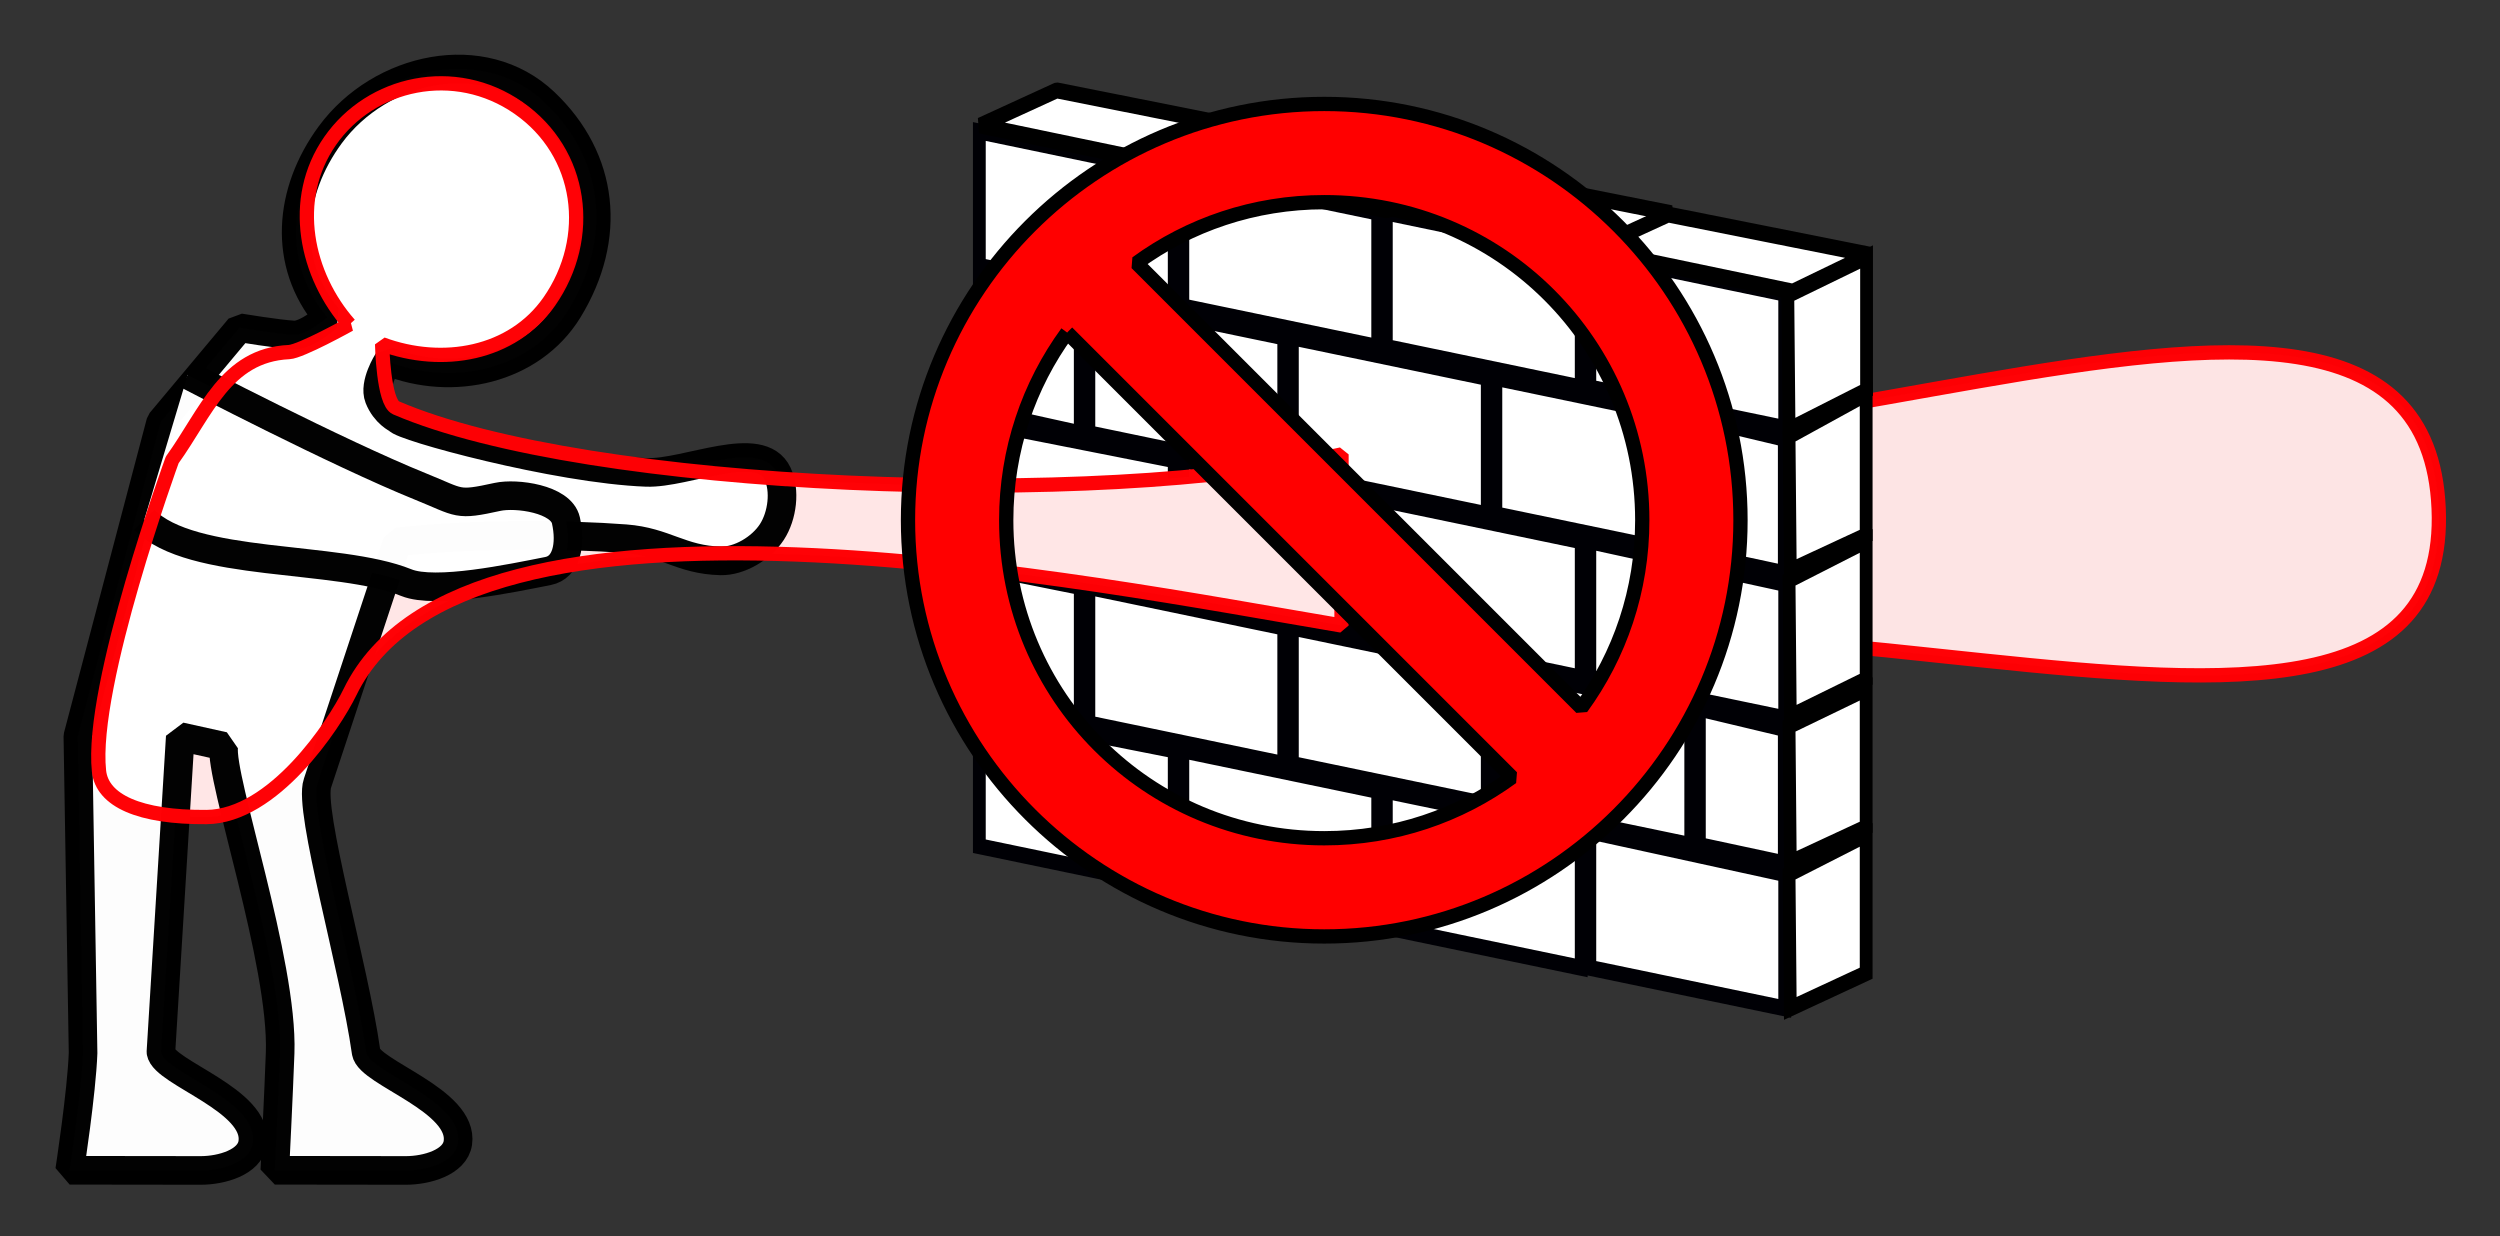 <?xml version="1.0" encoding="UTF-8" standalone="no"?>
<!-- Created with Inkscape (http://www.inkscape.org/) -->

<svg
   xmlns:dc="http://purl.org/dc/elements/1.1/"
   xmlns:cc="http://creativecommons.org/ns#"
   xmlns:rdf="http://www.w3.org/1999/02/22-rdf-syntax-ns#"
   xmlns:svg="http://www.w3.org/2000/svg"
   xmlns="http://www.w3.org/2000/svg"
   xmlns:sodipodi="http://sodipodi.sourceforge.net/DTD/sodipodi-0.dtd"
   xmlns:inkscape="http://www.inkscape.org/namespaces/inkscape"
   width="231.552mm"
   height="114.516mm"
   viewBox="0 0 231.552 114.516"
   version="1.1"
   id="svg8"
   inkscape:version="0.92.0 r15299"
   sodipodi:docname="essence_wall.svg"
   inkscape:export-filename="C:\Users\rantenesse\odrive\Google Drive Gamedev\GUTS+ System\injury-chart.png"
   inkscape:export-xdpi="90"
   inkscape:export-ydpi="90">
  <rect x="0" y="0" width="231.552" height="114.516" fill="#333333" stroke="none"/>
  <defs
     id="defs2" />
  <sodipodi:namedview
     id="base"
     pagecolor="#ffffff"
     bordercolor="#666666"
     borderopacity="1.0"
     inkscape:pageopacity="0.0"
     inkscape:pageshadow="2"
     inkscape:zoom="0.7"
     inkscape:cx="396.44911"
     inkscape:cy="307.95438"
     inkscape:document-units="mm"
     inkscape:current-layer="layer2"
     showgrid="false"
     inkscape:snap-global="false"
     inkscape:window-width="1207"
     inkscape:window-height="810"
     inkscape:window-x="635"
     inkscape:window-y="192"
     inkscape:window-maximized="0"
     fit-margin-top="5"
     fit-margin-left="5"
     fit-margin-right="5"
     fit-margin-bottom="5" />
  <g
     inkscape:groupmode="layer"
     id="layer2"
     inkscape:label="Essence"
     style="display:inline"
     transform="translate(-31.607,-3.453)">
    <path
       transform="translate(-54.272,-77.396)"
       sodipodi:nodetypes="cccc"
       inkscape:connector-curvature="0"
       id="path5551"
       d="m 207.396,149.252 c 25.037,-26.417 105.886,14.226 104.352,-21.306 -1.534,-35.532 -76.88,8.234 -106.178,-12.28 z"
       style="display:inline;opacity:0.99;fill:#ffe6e6;fill-opacity:1;stroke:#ff0005;stroke-width:1.323;stroke-linejoin:bevel;stroke-miterlimit:4;stroke-dasharray:none;stroke-dashoffset:0;stroke-opacity:1" />
    <g
       id="g5549"
       transform="matrix(0.603,0,0,0.751,26.968,83.004)"
       style="display:inline;stroke-width:1.486">
      <path
         style="opacity:1;fill:#ffffff;fill-opacity:1;stroke:#000005;stroke-width:1.965;stroke-linejoin:miter;stroke-miterlimit:4;stroke-dasharray:none;stroke-dashoffset:0;stroke-opacity:1"
         d="m 158.119,-89.708 v 16.571 l 29.934,5 v -16.571 z m 31.257,5 v 16.571 l 29.934,5 v -16.571 z m 31.257,5 v 16.571 l 29.934,5 v -16.571 z m 31.257,5 v 16.571 l 29.934,5 v -16.571 z m -93.771,2.893 v 16.571 l 15.501,2.75 V -69.314 Z m 16.824,2.5 v 16.821 l 29.934,5 V -64.314 Z m 31.257,5 v 16.821 l 29.935,5 v -16.821 z m 31.258,5 v 16.821 l 29.934,5 v -16.821 z m 31.257,5 v 16.821 l 13.045,2.25 v -16.571 z m -110.596,0.393 v 16.571 l 29.934,5 v -16.821 z m 31.257,4.75 v 16.821 l 29.934,5 v -16.821 z m 31.257,5 v 16.821 l 29.934,5 V -39.171 Z m 31.257,5 v 16.821 l 29.934,5 v -16.571 z m -93.771,3.144 v 16.571 l 15.501,2.75 v -16.821 z m 16.824,2.5 v 16.821 l 29.934,5 v -16.821 z m 31.257,5 v 16.821 l 29.935,5 v -16.821 z m 31.258,5 v 16.821 l 29.934,5 V -18.527 Z m 31.257,5 v 16.821 l 13.045,2.25 V -16.027 Z m -110.596,0.393 v 16.571 l 29.934,5 V -13.384 Z m 31.257,4.75 V 3.437 L 219.31,8.437 V -8.384 Z m 31.257,5 V 8.437 l 29.934,5 V -3.384 Z m 31.257,5 V 13.437 l 29.934,5 V 1.866 Z"
         id="path5502"
         inkscape:connector-curvature="0"
         sodipodi:nodetypes="cccccccccccccccccccccccccccccccccccccccccccccccccccccccccccccccccccccccccccccccccccccccccccccccccccccccccccccc" />
      <g
         id="g5536"
         style="stroke-width:1.486">
        <path
           style="fill:#ffffff;fill-opacity:1;stroke:#000000;stroke-width:1.965;stroke-linecap:butt;stroke-linejoin:bevel;stroke-miterlimit:4;stroke-dasharray:none;stroke-opacity:1"
           d="m 158.234,-90.447 11.769,-4.332 30.902,4.944 -11.769,4.567 z"
           id="path5505"
           inkscape:connector-curvature="0"
           sodipodi:nodetypes="ccccc" />
        <path
           sodipodi:nodetypes="ccccc"
           inkscape:connector-curvature="0"
           id="path5511"
           d="m 189.795,-85.155 11.769,-4.332 30.902,4.944 -11.769,4.567 z"
           style="fill:#ffffff;fill-opacity:1;stroke:#000000;stroke-width:1.965;stroke-linecap:butt;stroke-linejoin:bevel;stroke-miterlimit:4;stroke-dasharray:none;stroke-opacity:1" />
        <path
           style="fill:#ffffff;fill-opacity:1;stroke:#000000;stroke-width:1.965;stroke-linecap:butt;stroke-linejoin:bevel;stroke-miterlimit:4;stroke-dasharray:none;stroke-opacity:1"
           d="m 221.734,-80.241 11.769,-4.332 30.902,4.944 -11.769,4.567 z"
           id="path5513"
           inkscape:connector-curvature="0"
           sodipodi:nodetypes="ccccc" />
        <path
           sodipodi:nodetypes="ccccc"
           inkscape:connector-curvature="0"
           id="path5515"
           d="m 252.161,-75.138 11.769,-4.332 30.902,4.944 -11.769,4.567 z"
           style="fill:#ffffff;fill-opacity:1;stroke:#000000;stroke-width:1.965;stroke-linecap:butt;stroke-linejoin:bevel;stroke-miterlimit:4;stroke-dasharray:none;stroke-opacity:1" />
        <path
           style="fill:#ffffff;fill-opacity:1;stroke:#000000;stroke-width:1.965;stroke-linecap:butt;stroke-linejoin:miter;stroke-miterlimit:4;stroke-dasharray:none;stroke-opacity:1"
           d="m 282.303,-69.508 12.095,-4.725 v 16.442 l -11.906,4.847 z"
           id="path5517"
           inkscape:connector-curvature="0"
           sodipodi:nodetypes="ccccc" />
        <path
           sodipodi:nodetypes="ccccc"
           inkscape:connector-curvature="0"
           id="path5519"
           d="m 282.492,-52.121 11.845,-5.225 v 17.442 l -11.656,4.347 z"
           style="fill:#ffffff;fill-opacity:1;stroke:#000000;stroke-width:1.965;stroke-linecap:butt;stroke-linejoin:miter;stroke-miterlimit:4;stroke-dasharray:none;stroke-opacity:1" />
        <path
           style="fill:#ffffff;fill-opacity:1;stroke:#000000;stroke-width:1.965;stroke-linecap:butt;stroke-linejoin:miter;stroke-miterlimit:4;stroke-dasharray:none;stroke-opacity:1"
           d="m 282.492,-34.371 11.845,-4.847 v 17.064 l -11.656,4.597 z"
           id="path5521"
           inkscape:connector-curvature="0"
           sodipodi:nodetypes="ccccc" />
        <path
           sodipodi:nodetypes="ccccc"
           inkscape:connector-curvature="0"
           id="path5523"
           d="m 282.492,-16.371 11.845,-4.597 v 17.064 l -11.656,4.347 z"
           style="fill:#ffffff;fill-opacity:1;stroke:#000000;stroke-width:1.965;stroke-linecap:butt;stroke-linejoin:miter;stroke-miterlimit:4;stroke-dasharray:none;stroke-opacity:1" />
        <path
           style="fill:#ffffff;fill-opacity:1;stroke:#000000;stroke-width:1.965;stroke-linecap:butt;stroke-linejoin:miter;stroke-miterlimit:4;stroke-dasharray:none;stroke-opacity:1"
           d="m 282.492,1.879 11.845,-4.847 v 17.064 l -11.656,4.347 z"
           id="path5525"
           inkscape:connector-curvature="0"
           sodipodi:nodetypes="ccccc" />
      </g>
    </g>
    <path
       transform="translate(-54.272,-77.396)"
       sodipodi:nodetypes="csccssccsscccc"
       inkscape:connector-curvature="0"
       id="path5606"
       d="m 118.245,110.9 c 0,0 -4.507,2.509 -5.594,2.559 -5.865,0.271 -7.675,5.616 -10.822,9.989 0,0 -7.63,20.907 -6.781,28.821 0.293,2.727 3.749,4.303 9.948,4.255 6.199,-0.048 11.815,-8.513 13.301,-11.575 10.629,-21.902 68.856,-10.03 91.834,-6.165 v -15.847 c -22.678,5.091 -69.808,3.33 -87.567,-4.311 -1.188,-0.511 -1.292,-5.894 -1.292,-5.894 5.587,2.075 12.068,0.937 15.481,-3.952 4.132,-5.93 3.087,-13.799 -2.84,-17.93 -5.927,-4.131 -13.672,-2.386 -17.459,3.054 -3.787,5.441 -2.199,12.478 1.79,16.996 z"
       style="display:inline;opacity:1;fill:#ffe6e6;fill-opacity:1;stroke:none;stroke-width:1.323;stroke-linejoin:bevel;stroke-miterlimit:4;stroke-dasharray:none;stroke-dashoffset:0;stroke-opacity:1" />
    <path
       style="opacity:0.99;fill:#ffffff;fill-opacity:1;stroke:#000000;stroke-width:10.001;stroke-linejoin:bevel;stroke-miterlimit:4;stroke-dasharray:none;stroke-dashoffset:0;stroke-opacity:1"
       d="m 378.306,475.158 c 1.012,7.207 34.276,16.89 32.072,31.777 -1.003,6.775 -10.88,9.623 -18.158,9.613 l -45.814,-0.06 c 0,0 4.193,-27.243 4.688,-40.984 l -1.824,-110.709 28.96,-109.829 27.56,-32.942 c 0,0 13.572,2.241 18.953,2.516 4.445,0.228 11.785,-6.152 11.785,-6.152 -15.831,-18.918 -13.644,-43.962 0.971,-63.835 17.547,-23.8 53.402,-31.659 74.865,-11.319 20.887,19.794 23.791,47.324 8.276,72.621 -12.769,20.784 -40.414,26.968 -63.045,17.865 0,0 -5.019,7.842 -3.084,12.769 2.176,5.541 6.528,7.491 6.528,7.491 0.806,2.457 55.63,17.423 86.941,18.588 14.061,0.523 39.885,-12.28 45.859,0.46 2.74,5.845 1.713,14.687 -2.023,20.414 -3.728,5.714 -11.387,10.201 -17.83,10.055 -13.942,-0.317 -19.44,-6.686 -33.346,-7.75 -20.339,-1.557 -53.094,-1.874 -79.717,1.131 l -27.892,84.307 c -3.286,9.244 12.828,64.356 16.986,93.973 1.012,7.207 34.276,16.89 32.072,31.777 -1.003,6.775 -10.88,9.623 -18.158,9.613 l -45.814,-0.06 c 0,0 1.359,-27.243 1.853,-40.984 1.14,-31.703 -21.252,-96.265 -19.707,-107.217 l -15.194,-3.366 z"
       id="path4485"
       inkscape:connector-curvature="0"
       sodipodi:nodetypes="csccccccsccsccscscsccccccccsccc"
       transform="matrix(0.265,0,0,0.265,-53.739,-25.025)"
       inkscape:transform-center-x="-12.074068"
       inkscape:transform-center-y="0.37867923" />
    <path
       transform="translate(-54.272,-77.396)"
       inkscape:transform-center-y="0.37867923"
       inkscape:transform-center-x="-12.074068"
       sodipodi:nodetypes="ccccscc"
       inkscape:connector-curvature="0"
       id="path5276"
       d="m 99.24,128.994 c 4.353,4.48 17.891,3.234 24.272,5.819 2.696,1.092 9.749,-0.413 13.126,-1.076 1.718,-0.337 2.154,-2.462 1.657,-4.687 -0.449,-2.012 -4.615,-2.555 -6.333,-2.179 -3.836,0.841 -3.391,0.553 -7.1,-0.945 -7.734,-3.123 -21.602,-10.354 -21.602,-10.354"
       style="opacity:0.99;fill:#ffffff;fill-opacity:1;stroke:#000000;stroke-width:2.646;stroke-linejoin:bevel;stroke-miterlimit:4;stroke-dasharray:none;stroke-dashoffset:0;stroke-opacity:1" />
    <path
       style="opacity:0.99;fill:none;fill-opacity:1;stroke:#ff0005;stroke-width:1.323;stroke-linejoin:bevel;stroke-miterlimit:4;stroke-dasharray:none;stroke-dashoffset:0;stroke-opacity:1"
       d="m 63.973,33.504 c 0,0 -4.507,2.509 -5.594,2.559 -5.865,0.271 -7.675,5.616 -10.822,9.989 0,0 -7.63,20.907 -6.781,28.821 0.293,2.727 3.749,4.303 9.948,4.255 6.199,-0.048 11.815,-8.513 13.301,-11.575 10.629,-21.902 68.856,-10.03 91.834,-6.165 v -15.847 c -22.678,5.091 -69.808,3.33 -87.567,-4.311 -1.188,-0.511 -1.292,-5.894 -1.292,-5.894 5.587,2.075 12.068,0.937 15.481,-3.952 4.132,-5.93 3.087,-13.799 -2.84,-17.93 -5.927,-4.131 -13.672,-2.386 -17.459,3.054 -3.787,5.441 -2.199,12.478 1.79,16.996 z"
       id="path4706"
       inkscape:connector-curvature="0"
       sodipodi:nodetypes="csccssccsscccc" />
    <path
       style="color:#000000;font-style:normal;font-variant:normal;font-weight:normal;font-stretch:normal;font-size:medium;line-height:normal;font-family:sans-serif;font-variant-ligatures:normal;font-variant-position:normal;font-variant-caps:normal;font-variant-numeric:normal;font-variant-alternates:normal;font-feature-settings:normal;text-indent:0;text-align:start;text-decoration:none;text-decoration-line:none;text-decoration-style:solid;text-decoration-color:#000000;letter-spacing:normal;word-spacing:normal;text-transform:none;writing-mode:lr-tb;direction:ltr;text-orientation:mixed;dominant-baseline:auto;baseline-shift:baseline;text-anchor:start;white-space:normal;shape-padding:0;clip-rule:nonzero;display:inline;overflow:visible;visibility:visible;opacity:1;isolation:auto;mix-blend-mode:normal;color-interpolation:sRGB;color-interpolation-filters:linearRGB;solid-color:#000000;solid-opacity:1;vector-effect:none;fill:#ff0000;fill-opacity:1;fill-rule:nonzero;stroke:#000000;stroke-width:1.323;stroke-linecap:butt;stroke-linejoin:bevel;stroke-miterlimit:4;stroke-dasharray:none;stroke-dashoffset:0;stroke-opacity:1;color-rendering:auto;image-rendering:auto;shape-rendering:auto;text-rendering:auto;enable-background:accumulate"
       d="m 154.26,13.081 c -21.239,0 -38.554,17.314 -38.554,38.552 0,21.239 17.315,38.555 38.554,38.555 21.239,0 38.552,-17.316 38.552,-38.555 0,-21.239 -17.314,-38.552 -38.552,-38.552 z m 0,9.097 c 16.322,0 29.455,13.133 29.455,29.455 0,6.512 -2.092,12.515 -5.641,17.381 L 136.88,27.819 c 4.866,-3.549 10.869,-5.641 17.381,-5.641 z m -23.814,12.074 41.196,41.196 c -4.865,3.55 -10.869,5.644 -17.381,5.644 -16.322,0 -29.457,-13.135 -29.457,-29.458 0,-6.513 2.093,-12.516 5.643,-17.381 z"
       id="path5660"
       inkscape:connector-curvature="0" />
  </g>
</svg>
